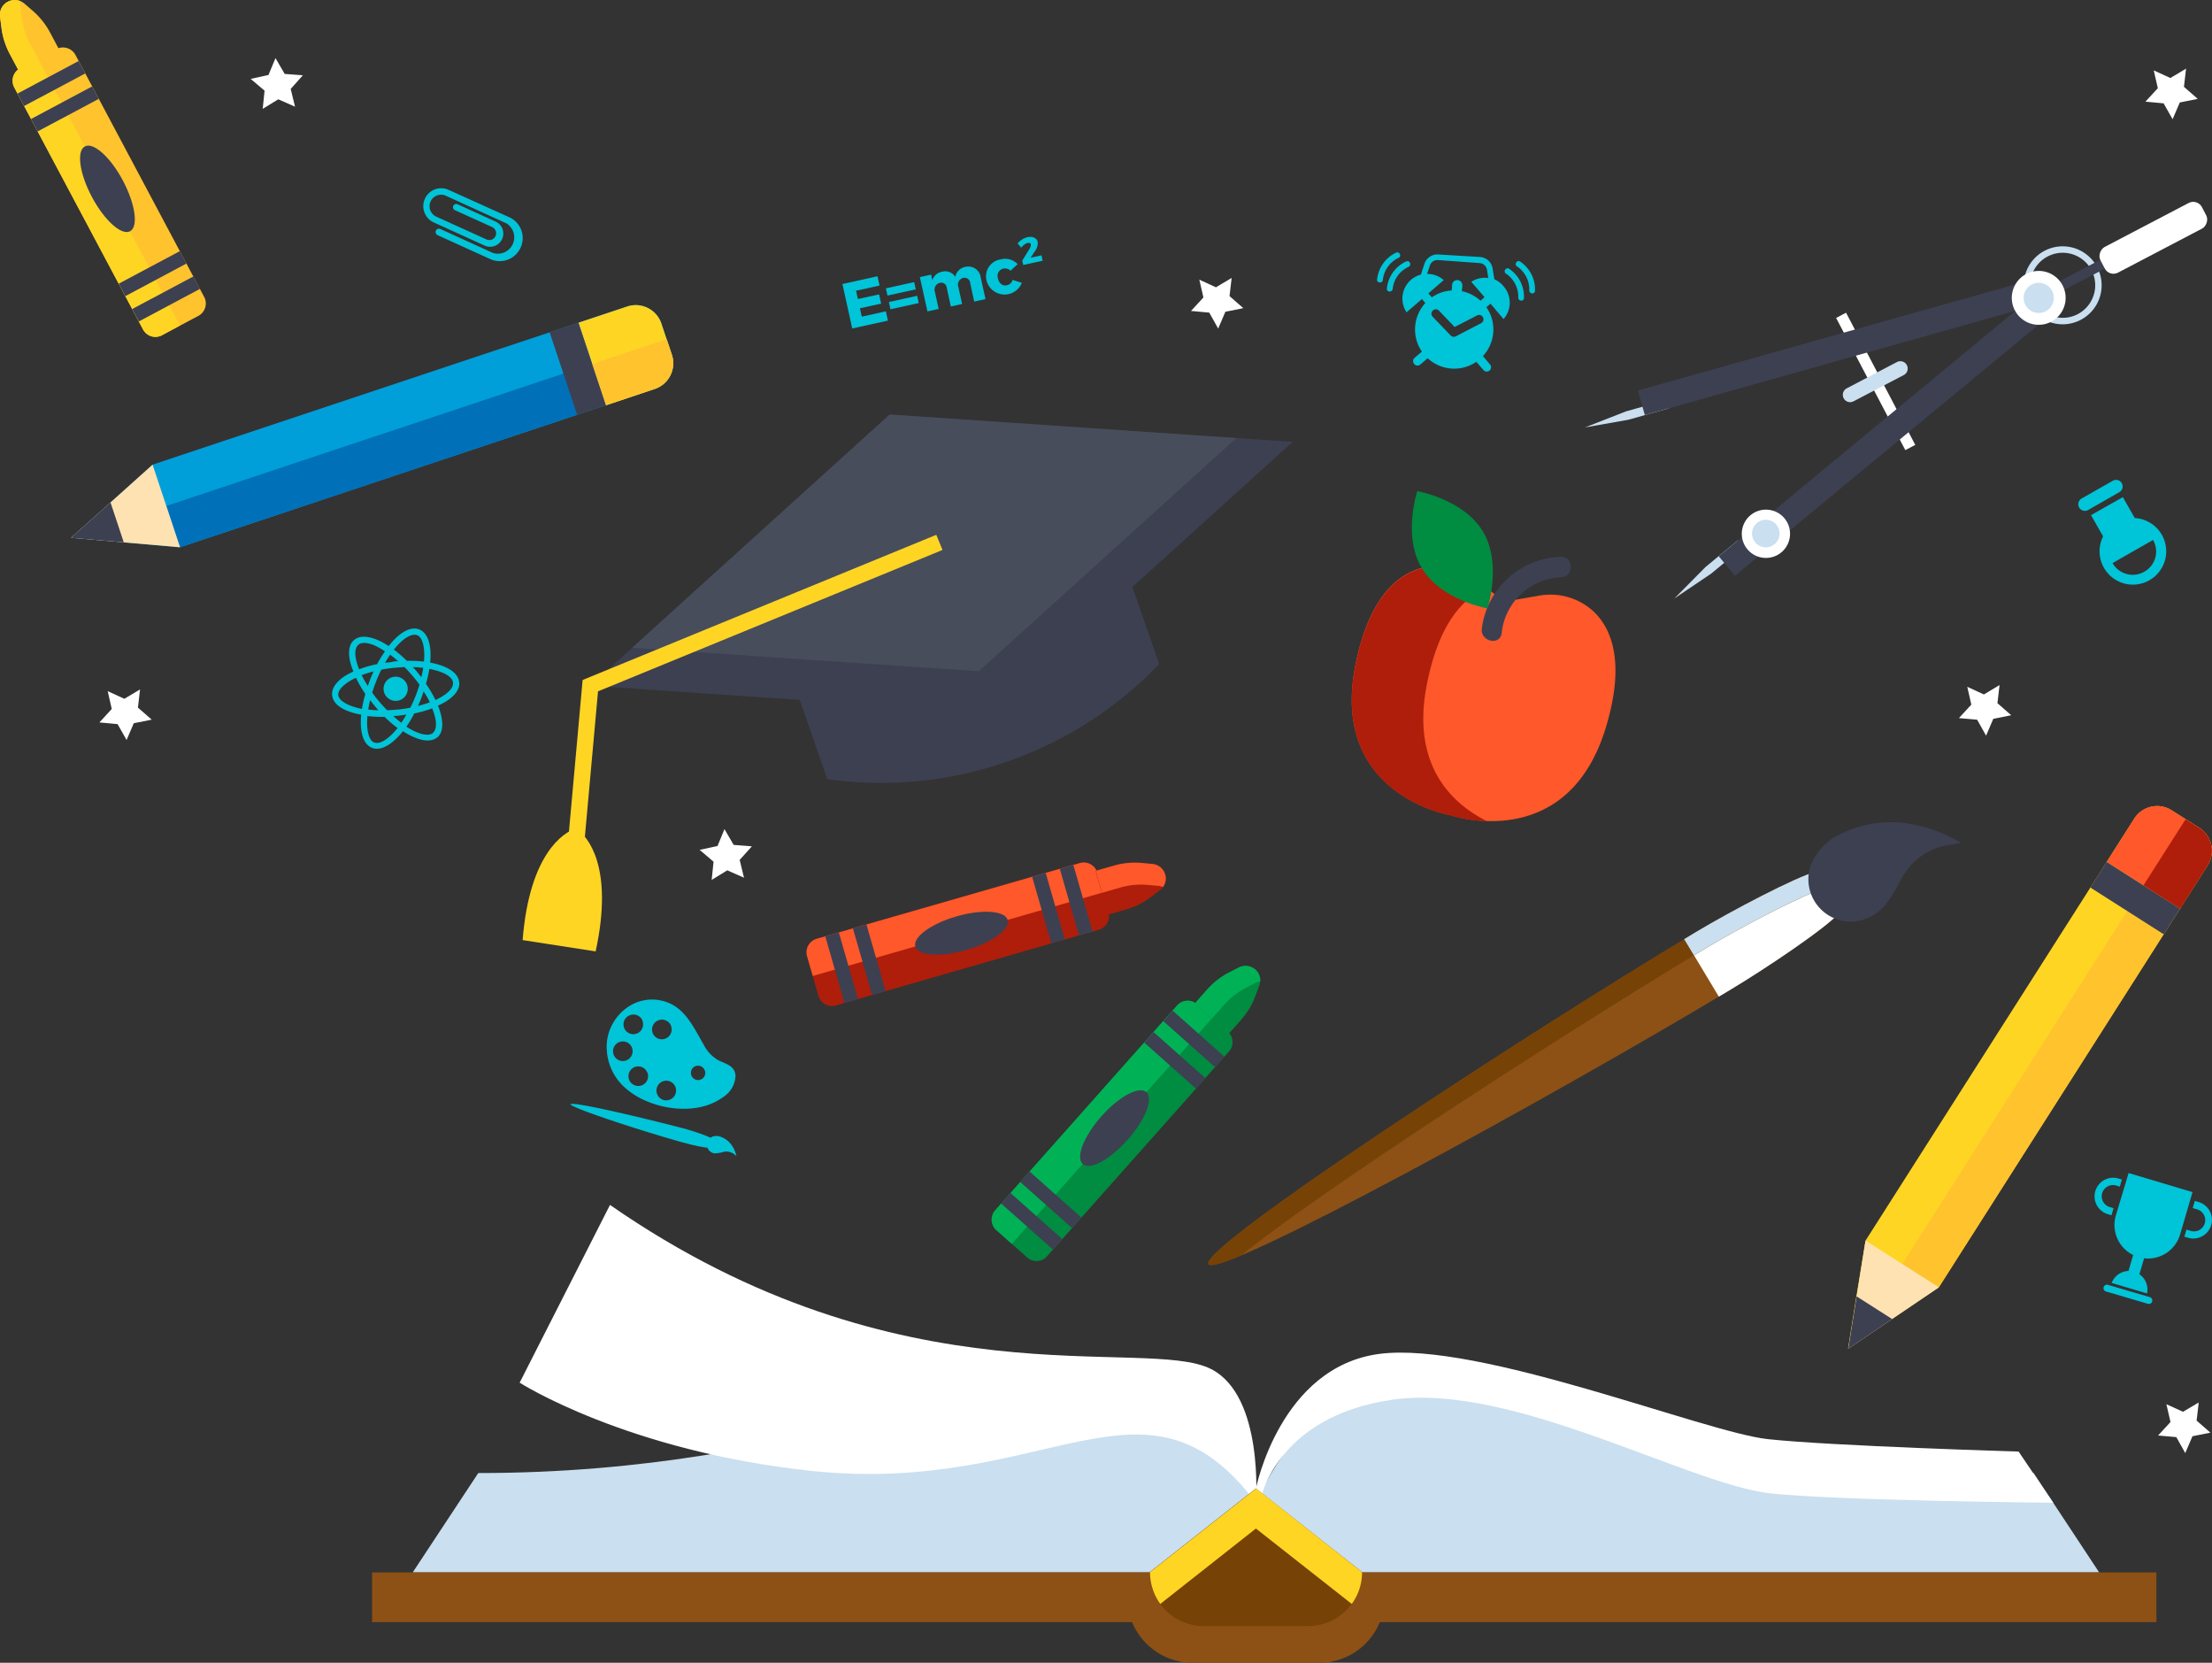 <svg xmlns="http://www.w3.org/2000/svg" viewBox="0 0 356.5 267.91"><rect x="0" y="0" width="356.5" height="267.91" fill="#333333" stroke="none"/><defs><style>.cls-1{isolation:isolate;}.cls-2{fill:#ffd524;}.cls-3{fill:#ffc32e;}.cls-4{fill:#ffe2b2;}.cls-5{fill:#3d4051;}.cls-6{fill:#ff582a;}.cls-7{fill:#ae1e0b;}.cls-8{fill:#009fda;}.cls-9{fill:#0071b8;}.cls-10{fill:#484d5b;}.cls-11{fill:#cadfef;}.cls-12{fill:#fff;}.cls-13{fill:#8d5115;}.cls-14{fill:#774206;}.cls-15{mix-blend-mode:multiply;}.cls-16{fill:#00c4d8;}.cls-17{fill:#008c41;}.cls-18{fill:#00b255;}</style></defs><title>Asset 3</title><g class="cls-1"><g id="Layer_2" data-name="Layer 2"><g id="OBJECTS"><path class="cls-2" d="M300.66,199.89l43.32-68a4.37,4.37,0,0,1,6-1.34l4.46,2.84a4.37,4.37,0,0,1,1.33,6l-43.32,68-7.54,5.1-7.07,4.79,1.35-8.44Z"/><path class="cls-3" d="M306.58,203.66,352.25,132l2.23,1.42a4.37,4.37,0,0,1,1.33,6l-43.32,68Z"/><polygon class="cls-4" points="300.66 199.89 312.49 207.43 304.95 212.53 297.88 217.32 299.23 208.88 300.66 199.89"/><polygon class="cls-5" points="299.23 208.88 304.95 212.53 297.88 217.32 299.23 208.88"/><path class="cls-6" d="M339.54,138.87l4.44-7a4.37,4.37,0,0,1,6-1.34l4.46,2.84a4.37,4.37,0,0,1,1.33,6l-4.44,7Z"/><rect class="cls-5" x="337.13" y="142.25" width="14.03" height="4.89" transform="translate(556.63 451.65) rotate(-147.5)"/><path class="cls-7" d="M345.46,142.64,352.25,132l2.23,1.42a4.37,4.37,0,0,1,1.33,6l-4.44,7Z"/><path class="cls-8" d="M24.59,74.87l76.48-25.49a4.36,4.36,0,0,1,5.53,2.76l1.67,5a4.36,4.36,0,0,1-2.76,5.52L29,88.18,20,87.39l-8.51-.74L17.81,81Z"/><path class="cls-9" d="M26.8,81.52l80.63-26.87.84,2.51a4.36,4.36,0,0,1-2.76,5.52L29,88.18Z"/><polygon class="cls-4" points="24.59 74.87 29.02 88.18 19.95 87.39 11.44 86.65 17.81 80.95 24.59 74.87"/><polygon class="cls-5" points="17.81 80.95 19.95 87.39 11.44 86.65 17.81 80.95"/><path class="cls-2" d="M93.23,52l7.84-2.61a4.36,4.36,0,0,1,5.53,2.76l1.67,5a4.36,4.36,0,0,1-2.76,5.52L97.67,65.3Z"/><rect class="cls-5" x="86.11" y="56.97" width="14.03" height="4.89" transform="translate(66.21 166.55) rotate(-108.44)"/><path class="cls-3" d="M95.45,58.64l12-4,.84,2.51a4.36,4.36,0,0,1-2.76,5.52L97.67,65.3Z"/><path class="cls-5" d="M177.45,80,123.87,98.29l9.46,27.25A62.13,62.13,0,0,0,186.82,107Z"/><polygon class="cls-5" points="208.34 71.19 160.08 114.88 95.14 110.48 101.9 104.37 105.53 101.07 143.39 66.79 194.35 70.25 199.25 70.58 208.34 71.19"/><polygon class="cls-10" points="199.25 70.58 157.75 108.15 101.9 104.37 105.53 101.07 143.39 66.79 194.35 70.25 199.25 70.58"/><polygon class="cls-2" points="93.08 147.92 90.46 147.68 93.9 109.56 150.9 86.17 151.9 88.61 96.38 111.39 93.08 147.92"/><path class="cls-2" d="M93.16,133.71l-.54-.17c-1.62.61-7.27,3.76-8.39,17.93L96,153.29C99,139.47,94.56,134.8,93.16,133.71Z"/><path class="cls-11" d="M326.87,48.88a6.28,6.28,0,1,1,8.48,2.65A6.27,6.27,0,0,1,326.87,48.88Zm10.21-5.35a5.24,5.24,0,1,0-2.21,7.08A5.25,5.25,0,0,0,337.08,43.53Z"/><rect class="cls-12" x="290.3" y="60.54" width="24.04" height="1.81" transform="translate(216.48 -234.87) rotate(62.36)"/><polygon class="cls-11" points="274.87 91.36 269.86 96.42 275.76 92.44 280.94 88.16 280.05 87.08 274.87 91.36"/><rect class="cls-5" x="270.78" y="68.24" width="65.59" height="4.1" transform="translate(24.82 209.55) rotate(-39.58)"/><path class="cls-12" d="M287.09,89a3.89,3.89,0,1,1,.52-5.47A3.9,3.9,0,0,1,287.09,89Z"/><path class="cls-11" d="M286,87.68a2.22,2.22,0,1,1,.3-3.13A2.22,2.22,0,0,1,286,87.68Z"/><polygon class="cls-11" points="262.44 67.63 255.43 68.87 262.06 66.28 268.53 64.46 268.91 65.81 262.44 67.63"/><rect class="cls-5" x="263.31" y="53.98" width="65.59" height="4.1" transform="translate(-4.11 82.26) rotate(-15.71)"/><rect class="cls-5" x="330.11" y="43.45" width="11.22" height="1.6" transform="translate(17.8 160.82) rotate(-27.65)"/><path class="cls-11" d="M297.14,64.17h0a1.18,1.18,0,0,1,.49-1.6l8.1-4.24a1.18,1.18,0,0,1,1.59.5h0a1.18,1.18,0,0,1-.5,1.6l-8.09,4.23A1.17,1.17,0,0,1,297.14,64.17Z"/><path class="cls-12" d="M330.6,51.83A4.34,4.34,0,1,1,332.43,46,4.35,4.35,0,0,1,330.6,51.83Z"/><path class="cls-11" d="M329.72,50.14a2.43,2.43,0,1,1,1-3.29A2.44,2.44,0,0,1,329.72,50.14Z"/><rect class="cls-12" x="344.7" y="29.09" width="4.66" height="18.46" rx="1.58" transform="translate(220 -286.89) rotate(62.36)"/><path class="cls-11" d="M202.41,242.13s-8.12-19.6-24.14-21.41S131,237.34,77.08,237.34l-10.56,16H202.41Z"/><path class="cls-12" d="M202.41,242.13s1.34-17.17-7.21-21.54c-10.61-5.42-49.87,6.19-96.89-26.45L83.75,222.78S101,233.84,130.83,237C168.93,241,184.58,218.46,202.41,242.13Z"/><path class="cls-11" d="M202.42,242.13s8.12-19.6,24.14-21.41,47.32,16.62,101.19,16.62l10.56,16H202.42Z"/><path class="cls-12" d="M202.41,239.84s3.89-19.61,19.91-21.7,52.41,12.64,62.61,13.74,40.4,2,40.4,2l5.59,8.25s-35-.34-45.63-1.52c-13.1-1.45-41.5-17.83-60.79-15.1S203,242.15,203,242.15Z"/><rect class="cls-13" x="59.97" y="253.35" width="287.57" height="8.01"/><path class="cls-13" d="M212.61,267.91H192.23a10.55,10.55,0,0,1-10.56-10.55h41.5A10.55,10.55,0,0,1,212.61,267.91Z"/><path class="cls-14" d="M210.82,262H194a8.71,8.71,0,0,1-8.7-8.7h0l17.11-13.47,17.11,13.47h0A8.71,8.71,0,0,1,210.82,262Z"/><path class="cls-2" d="M219.52,253.31a8.65,8.65,0,0,1-1.66,5.12l-15.45-12.15L187,258.43a8.72,8.72,0,0,1-1.66-5.12l17.11-13.47Z"/><g class="cls-15"><path class="cls-16" d="M83.9,39.91A3.69,3.69,0,0,1,79,41.74l-8.47-3.85a.52.52,0,1,1,.43-1l8.47,3.86A2.64,2.64,0,0,0,81.64,36l-9.79-4.46a1.85,1.85,0,0,0-1.53,3.37l8.09,3.67a1.09,1.09,0,0,0,.9-2l-6-2.72a.52.52,0,0,1,.43-.95l6,2.73A2.13,2.13,0,1,1,78,39.52l-8.09-3.68a2.88,2.88,0,1,1,2.39-5.25L82.07,35A3.68,3.68,0,0,1,83.9,39.91Z"/></g><g class="cls-15"><path class="cls-16" d="M70.59,113.69l.59-.28c1.95-1,3-2.28,2.82-3.53-.16-1.52-2-2.63-4.67-3.12.26-2.74-.33-4.77-1.75-5.34s-3.24.51-4.94,2.67c-2.31-1.51-4.38-1.94-5.54-1-1,.81-1.09,2.41-.38,4.5.07.2.15.4.23.61-2.25,1-3.57,2.41-3.42,3.83.12,1.07,1,1.94,2.52,2.53a10.72,10.72,0,0,0,2.16.58c-.26,2.75.32,4.79,1.74,5.35s3.25-.5,5-2.68a10.66,10.66,0,0,0,2,1.06c1.48.6,2.75.6,3.57-.1C71.53,117.9,71.51,116,70.59,113.69Zm.55-5.38c1.13.45,1.8,1,1.87,1.68.09.8-.75,1.72-2.3,2.53-.17.09-.34.18-.53.26a18.47,18.47,0,0,0-1.53-2.6,20,20,0,0,0,.55-2.4A10.36,10.36,0,0,1,71.14,108.31Zm-7,6c-.61.07-1.19.11-1.75.12-.39-.4-.79-.82-1.18-1.28s-.85-1-1.22-1.57c.18-.6.4-1.23.66-1.87s.52-1.24.81-1.81c.62-.12,1.27-.22,2-.29s1.18-.1,1.74-.12c.4.4.79.83,1.19,1.29s.85,1,1.22,1.56c-.19.61-.41,1.23-.66,1.87s-.53,1.24-.81,1.81C65.45,114.16,64.8,114.26,64.13,114.33Zm1.36.83c-.27.47-.55.9-.82,1.31-.43-.32-.86-.68-1.3-1.07l.86-.07Zm-4.48-.7c-.59,0-1.14-.06-1.67-.12.07-.48.18-1,.3-1.51.26.33.52.66.8,1S60.82,114.25,61,114.46Zm-1.74-3.91a19.68,19.68,0,0,1-1-1.75,19.21,19.21,0,0,1,1.93-.6c-.17.38-.34.76-.5,1.16S59.41,110.16,59.27,110.55Zm2.78-3.75c.27-.46.54-.9.82-1.3.42.31.85.67,1.29,1.06-.28,0-.57,0-.86.08S62.46,106.74,62.05,106.8Zm4.48.71a14.57,14.57,0,0,1,1.67.12c-.08.48-.18,1-.31,1.5-.25-.32-.51-.65-.79-1Zm1.74,3.91a17.54,17.54,0,0,1,1,1.75,16.64,16.64,0,0,1-1.92.59c.17-.37.34-.76.5-1.16S68.13,111.81,68.27,111.42Zm-1.06-9.07c.88.35,1.31,2,1.11,4.26a24.2,24.2,0,0,0-2.76-.12,22.27,22.27,0,0,0-2.09-1.81C64.91,102.87,66.34,102,67.21,102.35Zm-9.46,1.55c.48-.41,1.38-.38,2.51.07a10.75,10.75,0,0,1,1.77,1A20.82,20.82,0,0,0,60.78,107a19.19,19.19,0,0,0-2.9.83c-.08-.19-.15-.37-.21-.55C57.11,105.67,57.13,104.42,57.75,103.9ZM54.52,112c-.09-.87,1-1.92,2.84-2.79a20.82,20.82,0,0,0,1.52,2.6,21.7,21.7,0,0,0-.55,2.41C56.06,113.76,54.63,112.91,54.52,112Zm5.8,7.65c-.87-.35-1.31-2-1.1-4.28a20.2,20.2,0,0,0,2.76.13,20.89,20.89,0,0,0,2.09,1.81C62.63,119.09,61.2,120,60.32,119.62Zm9.47-1.56c-.72.61-2.35.24-4.29-1a20.29,20.29,0,0,0,1.26-2.13,20.11,20.11,0,0,0,2.89-.83C70.42,116,70.46,117.49,69.79,118.06Z"/><path class="cls-16" d="M64.49,109.17a1.95,1.95,0,1,0,1.09,2.53A1.95,1.95,0,0,0,64.49,109.17Z"/></g><g class="cls-15"><path class="cls-16" d="M341,195.85a5.4,5.4,0,0,0,2.79,6.36l-.75,2.57a3,3,0,0,0-2.71,1.93l5.7,1.69a3,3,0,0,0-1.23-3.09l.76-2.57a5.4,5.4,0,0,0,5.8-3.84l2-6.82L343.06,189Z"/><path class="cls-16" d="M346.49,209l-6.82-2a.56.56,0,0,0-.31,1.07l6.81,2a.55.55,0,0,0,.69-.38A.56.56,0,0,0,346.49,209Z"/><path class="cls-16" d="M337.7,191.9a3,3,0,0,0,2,3.73l.6.18.33-1.15-.59-.17a1.81,1.81,0,1,1,1-3.48l.6.18.34-1.14-.6-.18A3,3,0,0,0,337.7,191.9Z"/><path class="cls-16" d="M354.32,193.67l-.59-.17-.34,1.14.59.18a1.81,1.81,0,1,1-1,3.47l-.6-.17-.33,1.14.59.17a3,3,0,0,0,1.7-5.76Z"/></g><g class="cls-15"><path class="cls-16" d="M344.08,83.51l-1.95-3.41L337,83l1.95,3.42a5.37,5.37,0,1,0,5.16-2.95Zm1.5,8.61a3.75,3.75,0,0,1-5.11-1.39s0,0,0,0L347,87s0,0,0,0A3.73,3.73,0,0,1,345.58,92.12Z"/><path class="cls-16" d="M336.54,82.17l5.06-2.89a1.06,1.06,0,0,0-1.05-1.84l-5.06,2.88a1.06,1.06,0,0,0,1.05,1.85Z"/></g><g class="cls-15"><path class="cls-16" d="M242.32,51.41a4,4,0,0,0,0-5.29A3.93,3.93,0,0,0,240.84,45l-.28-1.74a2.2,2.2,0,0,0-2-1.85L231.81,41a2.19,2.19,0,0,0-2.24,1.51L229,44.24a4,4,0,0,0-2.31,6.08l2.48-2.14.55.64a6.3,6.3,0,0,0-.56,7.83l-1.17,1a.7.7,0,0,0-.07,1,.69.69,0,0,0,1,.07l1.17-1a6.3,6.3,0,0,0,7.84.58l1.16,1.33a.69.69,0,0,0,1.05-.91L239,57.37a6.3,6.3,0,0,0,.56-7.87l.66-.57Zm-3.61.66-4.08,2.12a.83.83,0,0,1-.37.08.77.77,0,0,1-.46-.22l-2.89-3a.69.69,0,0,1,0-1,.69.69,0,0,1,1,0l2.53,2.64,3.62-1.87a.68.68,0,0,1,.93.29A.69.69,0,0,1,238.71,52.07Zm-1.59-6.66,2.14,2.47-.65.57a6.42,6.42,0,0,0-3-1.53l.07-.9a.84.84,0,0,0-.77-.89.83.83,0,0,0-.88.77l-.07.9a6.23,6.23,0,0,0-3.2,1.11l-.55-.64,2.47-2.14a4,4,0,0,0-2.68-1l.45-1.35a1.27,1.27,0,0,1,1.3-.88l6.73.49a1.28,1.28,0,0,1,1.17,1.07l.21,1.33A4,4,0,0,0,237.12,45.41Z"/><path class="cls-16" d="M243.22,43.31c-.5-.33-1,.43-.53.76a4.46,4.46,0,0,1,2,3.89c0,.59.9.66.92.06A5.38,5.38,0,0,0,243.22,43.31Z"/><path class="cls-16" d="M245,42.15c-.5-.34-1,.43-.53.76a4.46,4.46,0,0,1,2,3.88c0,.6.9.67.92.07A5.4,5.4,0,0,0,245,42.15Z"/><path class="cls-16" d="M226.62,42.12A.46.46,0,0,1,227,43a4.43,4.43,0,0,0-2.55,3.56c-.07.59-1,.53-.93-.07A5.41,5.41,0,0,1,226.62,42.12Z"/><path class="cls-16" d="M225,40.71c.54-.25.95.58.41.83a4.44,4.44,0,0,0-2.54,3.56c-.07.59-1,.53-.93-.07A5.39,5.39,0,0,1,225,40.71Z"/></g><g class="cls-15"><path class="cls-16" d="M141.42,44.51l.33,1.5-3.78.83.29,1.34,3.42-.75.33,1.49-3.42.75.3,1.35,3.88-.86.33,1.5-5.75,1.26-1.58-7.16Z"/><path class="cls-16" d="M147.33,45.45l.26,1.17-4.56,1-.26-1.16Zm.49,2.21.25,1.17-4.56,1-.25-1.17Z"/><path class="cls-16" d="M158.06,44.71l.77,3.48-1.82.4-.65-3a.91.91,0,0,0-1.13-.81,1.13,1.13,0,0,0-.77,1.48l.6,2.72-1.82.4-.65-3a.91.91,0,0,0-1.13-.81,1.13,1.13,0,0,0-.78,1.48l.6,2.73-1.81.39-1.22-5.52,1.81-.4.2.91a2,2,0,0,1,1.58-1.38,1.9,1.9,0,0,1,2.12.83A2,2,0,0,1,155.61,43,2,2,0,0,1,158.06,44.71Z"/><path class="cls-16" d="M161.65,43.29a1.21,1.21,0,0,0-.81,1.58c.18.81.75,1.24,1.4,1.09a1.16,1.16,0,0,0,.95-.86l1.5.47a3,3,0,0,1-5.67-.29,2.75,2.75,0,0,1,2.23-3.48,2.78,2.78,0,0,1,2.76.76l-1.15,1.06A1.29,1.29,0,0,0,161.65,43.29Z"/><path class="cls-16" d="M166.14,39.4c0-.22-.25-.31-.55-.25a2.06,2.06,0,0,0-1,.77l-.58-.7a3,3,0,0,1,1.56-1c.84-.19,1.53.12,1.68.77a2.23,2.23,0,0,1-.5,1.54l-.66,1,1.76-.39.19.87-3.13.68-.16-.7,1.16-1.87A1.27,1.27,0,0,0,166.14,39.4Z"/></g><g class="cls-15"><path class="cls-16" d="M101.6,162a7.8,7.8,0,0,0-3.81,6.12,8.85,8.85,0,0,0,2.59,6.81,12.06,12.06,0,0,0,3.76,2.46c3.81,1.64,8.91,1.93,12.4-.62a4.26,4.26,0,0,0,2-3.46c-.11-1.59-1.54-1.89-2.73-2.46a6,6,0,0,1-2.43-2.59c-1.32-2.26-2.48-4.8-4.69-6.2a6.91,6.91,0,0,0-4.77-.91A6.73,6.73,0,0,0,101.6,162ZM108,177.16a1.56,1.56,0,0,1-2.07-.83,1.58,1.58,0,1,1,2.07.83Zm5.61-4.66a1.16,1.16,0,1,1-1.46-.74A1.15,1.15,0,0,1,113.59,172.5Zm-9.29.27a1.58,1.58,0,1,1-2.07-.83A1.57,1.57,0,0,1,104.3,172.77ZM101,170.83a1.58,1.58,0,1,1,.83-2.08A1.59,1.59,0,0,1,101,170.83Zm7.12-5.58a1.58,1.58,0,1,1-2.07-.83A1.59,1.59,0,0,1,108.15,165.25Zm-4.6-.82a1.58,1.58,0,1,1-2.08-.83A1.59,1.59,0,0,1,103.55,164.43Z"/><path class="cls-16" d="M91.94,177.94a.14.14,0,0,0,0,.06v0l.06,0,0,0a.36.36,0,0,0,.12.08l.08.05.08.05.13.06h0c2.3,1.14,11.5,4.1,17.25,5.73h0l.41.11h0l1.42.37.94.21.31.06.84.15.45.06h0a1.38,1.38,0,0,0,1.06.89,1.63,1.63,0,0,0,.31,0,5.76,5.76,0,0,0,1.25-.24,2.09,2.09,0,0,1,1.73.43l.09.06.21.17a4.87,4.87,0,0,0-.8-1.79,3.66,3.66,0,0,0-1.65-1.26,2,2,0,0,0-1.43-.05l-.29.17c-.29-.14-.75-.33-1.27-.52-.87-.32-1.9-.65-2.62-.86C104.17,180.23,92.11,177.36,91.94,177.94Z"/></g><polygon class="cls-12" points="48.81 12.13 46.85 14.33 47.55 17.19 44.85 16 42.34 17.54 42.64 14.61 40.4 12.71 43.27 12.08 44.4 9.36 45.88 11.91 48.81 12.13"/><polygon class="cls-12" points="121.18 136.36 119.21 138.55 119.91 141.42 117.21 140.23 114.7 141.77 115 138.84 112.76 136.93 115.64 136.31 116.76 133.59 118.24 136.13 121.18 136.36"/><polygon class="cls-12" points="200.38 49.65 197.49 50.23 196.33 52.94 194.89 50.37 191.95 50.1 193.95 47.93 193.29 45.06 195.97 46.29 198.5 44.78 198.16 47.71 200.38 49.65"/><polygon class="cls-12" points="354.2 15.93 351.31 16.51 350.15 19.21 348.7 16.65 345.77 16.38 347.77 14.21 347.11 11.34 349.79 12.57 352.32 11.06 351.98 13.99 354.2 15.93"/><polygon class="cls-12" points="324.14 115.24 321.25 115.82 320.09 118.53 318.65 115.96 315.71 115.7 317.71 113.53 317.06 110.66 319.73 111.89 322.26 110.38 321.92 113.3 324.14 115.24"/><polygon class="cls-12" points="356.24 230.83 353.35 231.41 352.19 234.12 350.75 231.55 347.81 231.29 349.81 229.12 349.15 226.25 351.83 227.47 354.36 225.97 354.02 228.89 356.24 230.83"/><polygon class="cls-12" points="24.45 115.95 21.56 116.53 20.4 119.23 18.95 116.67 16.02 116.4 18.01 114.23 17.36 111.36 20.04 112.59 22.57 111.08 22.23 114.01 24.45 115.95"/><path class="cls-6" d="M247.91,96l-5.48.95-4.38-3.43a10.25,10.25,0,0,0-9.29-1.9c-3.84,1.2-8.21,5-10.31,15.53-4.2,21,15.34,24.19,15.34,24.19s18.72,6.44,25-14.06c3.12-10.25,1.08-15.69-1.75-18.56A10.24,10.24,0,0,0,247.91,96Z"/><path class="cls-7" d="M239.66,132.31a21.7,21.7,0,0,1-5.88-.93s-19.53-3.19-15.33-24.19c2.11-10.51,6.47-14.32,10.31-15.52a10.21,10.21,0,0,1,9.29,1.89l1.57,1.23C236,96.2,232,100.15,230,110.08,227.27,123.49,234.25,129.63,239.66,132.31Z"/><path class="cls-5" d="M251.51,89.72a13.22,13.22,0,0,0-12.69,11.56c-.27,2.07,2.91,2.83,3.2.74a10,10,0,0,1,9.6-9C253.72,92.89,253.62,89.62,251.51,89.72Z"/><path class="cls-17" d="M239,85.63c3.12,5.21.72,12.39.72,12.39s-7.46-1.28-10.58-6.49-.72-12.39-.72-12.39S235.84,80.41,239,85.63Z"/><path class="cls-13" d="M292.68,140.47c-3.18.82-13.68,6.33-19.31,9.71-29,17.39-80.14,50.93-78.61,53.49s55.2-26.84,84.17-44.23c5.63-3.38,15.39-9.9,17.65-12.48Z"/><path class="cls-12" d="M278.93,159.44c5.63-3.38,15.39-9.9,17.65-12.48l-3.9-6.49c-3.18.82-13.68,6.33-19.31,9.71l-1.91,1.15,5.56,9.25Z"/><path class="cls-14" d="M200.06,202.26c-3.12,1.31-5,1.86-5.3,1.41-1.54-2.56,49.65-36.11,78.61-53.49,5.63-3.38,16.13-8.89,19.31-9.71l1.56,2.6c-3.18.82-13.68,6.32-19.31,9.7C251.1,167.08,212.22,192.33,200.06,202.26Z"/><path class="cls-11" d="M294.23,143.06c-3.17.83-13.67,6.33-19.31,9.71L273,153.92l-1.56-2.59,1.89-1.15c5.64-3.38,16.14-8.9,19.31-9.71Z"/><path class="cls-5" d="M292.28,144.92a6.81,6.81,0,0,1-.39-5.67,9.63,9.63,0,0,1,5-5A18.32,18.32,0,0,1,307,132.62a23.52,23.52,0,0,1,9.12,3.23c-.45,0-.88.1-1.31.17l-.52.09a10.27,10.27,0,0,0-7.42,4.76c-1.08,1.79-1.9,3.74-3.37,5.3a7.33,7.33,0,0,1-1.18,1A6.83,6.83,0,0,1,292.28,144.92Z"/><path class="cls-3" d="M12.16,8.85l20.75,39A2.26,2.26,0,0,1,32,50.88L26.12,54a2.25,2.25,0,0,1-3.07-.93L2.3,14.11A2.28,2.28,0,0,1,3.24,11L9.08,7.91A2.29,2.29,0,0,1,12.16,8.85Z"/><path class="cls-2" d="M3.24,11a2.28,2.28,0,0,0-.94,3.08l20.75,39a2.27,2.27,0,0,0,3.07.94L29,52.44,6.16,9.47Z"/><path class="cls-3" d="M1.26.28h0A2.37,2.37,0,0,0,0,2.67L.23,4.43A12.39,12.39,0,0,0,1.58,8.7L3,11.37,6.25,9.64,9.49,7.91,8.07,5.24a12.29,12.29,0,0,0-2.79-3.5L3.94.58A2.4,2.4,0,0,0,1.26.28Z"/><path class="cls-2" d="M3.3.19a2.34,2.34,0,0,0,0,.75L3.48,2.7A12.12,12.12,0,0,0,4.83,7L6.25,9.63,3,11.37,1.58,8.7A12.12,12.12,0,0,1,.23,4.43L0,2.67A2.37,2.37,0,0,1,1.26.28h0A2.37,2.37,0,0,1,3.3.19Z"/><rect class="cls-5" x="2.69" y="12.32" width="11.17" height="2.27" transform="translate(-5.35 5.47) rotate(-28.04)"/><rect class="cls-5" x="4.87" y="16.41" width="11.17" height="2.27" transform="translate(-7.02 6.98) rotate(-28.04)"/><path class="cls-5" d="M19.81,29.1c2,3.77,2.53,7.43,1.15,8.16s-4.12-1.73-6.14-5.51-2.52-7.43-1.14-8.16S17.8,25.32,19.81,29.1Z"/><rect class="cls-5" x="19.01" y="42.95" width="11.17" height="2.27" transform="translate(-17.84 16.74) rotate(-28.04)"/><rect class="cls-5" x="21.18" y="47.03" width="11.17" height="2.27" transform="translate(-19.5 18.24) rotate(-28.04)"/><path class="cls-17" d="M198.07,169.42l-29.33,33a2.25,2.25,0,0,1-3.2.18l-4.95-4.39a2.28,2.28,0,0,1-.2-3.21l29.33-33a2.27,2.27,0,0,1,3.21-.19l4.95,4.4A2.28,2.28,0,0,1,198.07,169.42Z"/><path class="cls-18" d="M192.93,161.81a2.29,2.29,0,0,0-3.22.19L160.4,195a2.27,2.27,0,0,0,.19,3.21l2.47,2.2L195.4,164Z"/><path class="cls-17" d="M202.32,156.23h0a2.37,2.37,0,0,0-2.67-.34l-1.58.81a12.24,12.24,0,0,0-3.53,2.75l-2,2.26,2.75,2.44L198,166.6l2-2.26a12.18,12.18,0,0,0,2.32-3.84l.62-1.66A2.36,2.36,0,0,0,202.32,156.23Z"/><path class="cls-18" d="M203.11,158.1a2.27,2.27,0,0,0-.71.23l-1.58.82a12.11,12.11,0,0,0-3.53,2.75l-2,2.25-2.75-2.44,2-2.26a12.14,12.14,0,0,1,3.53-2.75l1.58-.81a2.38,2.38,0,0,1,2.67.33h0A2.34,2.34,0,0,1,203.11,158.1Z"/><rect class="cls-5" x="191.27" y="161.8" width="2.27" height="11.17" transform="translate(-60.52 200.01) rotate(-48.37)"/><rect class="cls-5" x="188.2" y="165.26" width="2.27" height="11.17" transform="translate(-64.14 198.87) rotate(-48.37)"/><path class="cls-5" d="M181.74,183.63c-2.84,3.2-6.09,5-7.25,3.91s.19-4.47,3-7.66,6.09-4.95,7.26-3.91S184.59,180.44,181.74,183.63Z"/><rect class="cls-5" x="168.22" y="187.73" width="2.27" height="11.17" transform="translate(-87.65 191.47) rotate(-48.37)"/><rect class="cls-5" x="165.14" y="191.19" width="2.27" height="11.17" transform="translate(-91.27 190.33) rotate(-48.37)"/><path class="cls-7" d="M177.13,149.79,134.71,162a2.26,2.26,0,0,1-2.81-1.56l-1.82-6.36a2.26,2.26,0,0,1,1.54-2.81L174,139.05a2.29,2.29,0,0,1,2.82,1.56l1.83,6.36A2.27,2.27,0,0,1,177.13,149.79Z"/><path class="cls-6" d="M176.86,140.61a2.28,2.28,0,0,0-2.82-1.55l-42.41,12.2a2.27,2.27,0,0,0-1.56,2.81l.92,3.18,46.79-13.46Z"/><path class="cls-7" d="M187.78,140.91h0a2.39,2.39,0,0,0-2.08-1.71l-1.76-.16a12.44,12.44,0,0,0-4.46.43l-2.91.84,1,3.54,1,3.53,2.9-.84a12.08,12.08,0,0,0,4-2l1.41-1.07A2.38,2.38,0,0,0,187.78,140.91Z"/><path class="cls-6" d="M187.44,142.92a2.39,2.39,0,0,0-.72-.19l-1.77-.15a12.15,12.15,0,0,0-4.45.44l-2.9.83-1-3.54,2.9-.83a12.18,12.18,0,0,1,4.46-.44l1.77.16a2.38,2.38,0,0,1,2.07,1.71h0A2.32,2.32,0,0,1,187.44,142.92Z"/><rect class="cls-5" x="172.31" y="139.45" width="2.27" height="11.17" transform="translate(-33.34 53.61) rotate(-16.05)"/><rect class="cls-5" x="167.85" y="140.74" width="2.27" height="11.17" transform="translate(-33.87 52.43) rotate(-16.05)"/><path class="cls-5" d="M155.74,153.07c-4.11,1.19-7.79.93-8.22-.57s2.55-3.68,6.66-4.86,7.79-.92,8.22.58S159.85,151.89,155.74,153.07Z"/><rect class="cls-5" x="138.96" y="149.05" width="2.27" height="11.17" transform="translate(-37.29 44.76) rotate(-16.05)"/><rect class="cls-5" x="134.51" y="150.33" width="2.27" height="11.17" transform="translate(-37.82 43.58) rotate(-16.05)"/></g></g></g></svg>